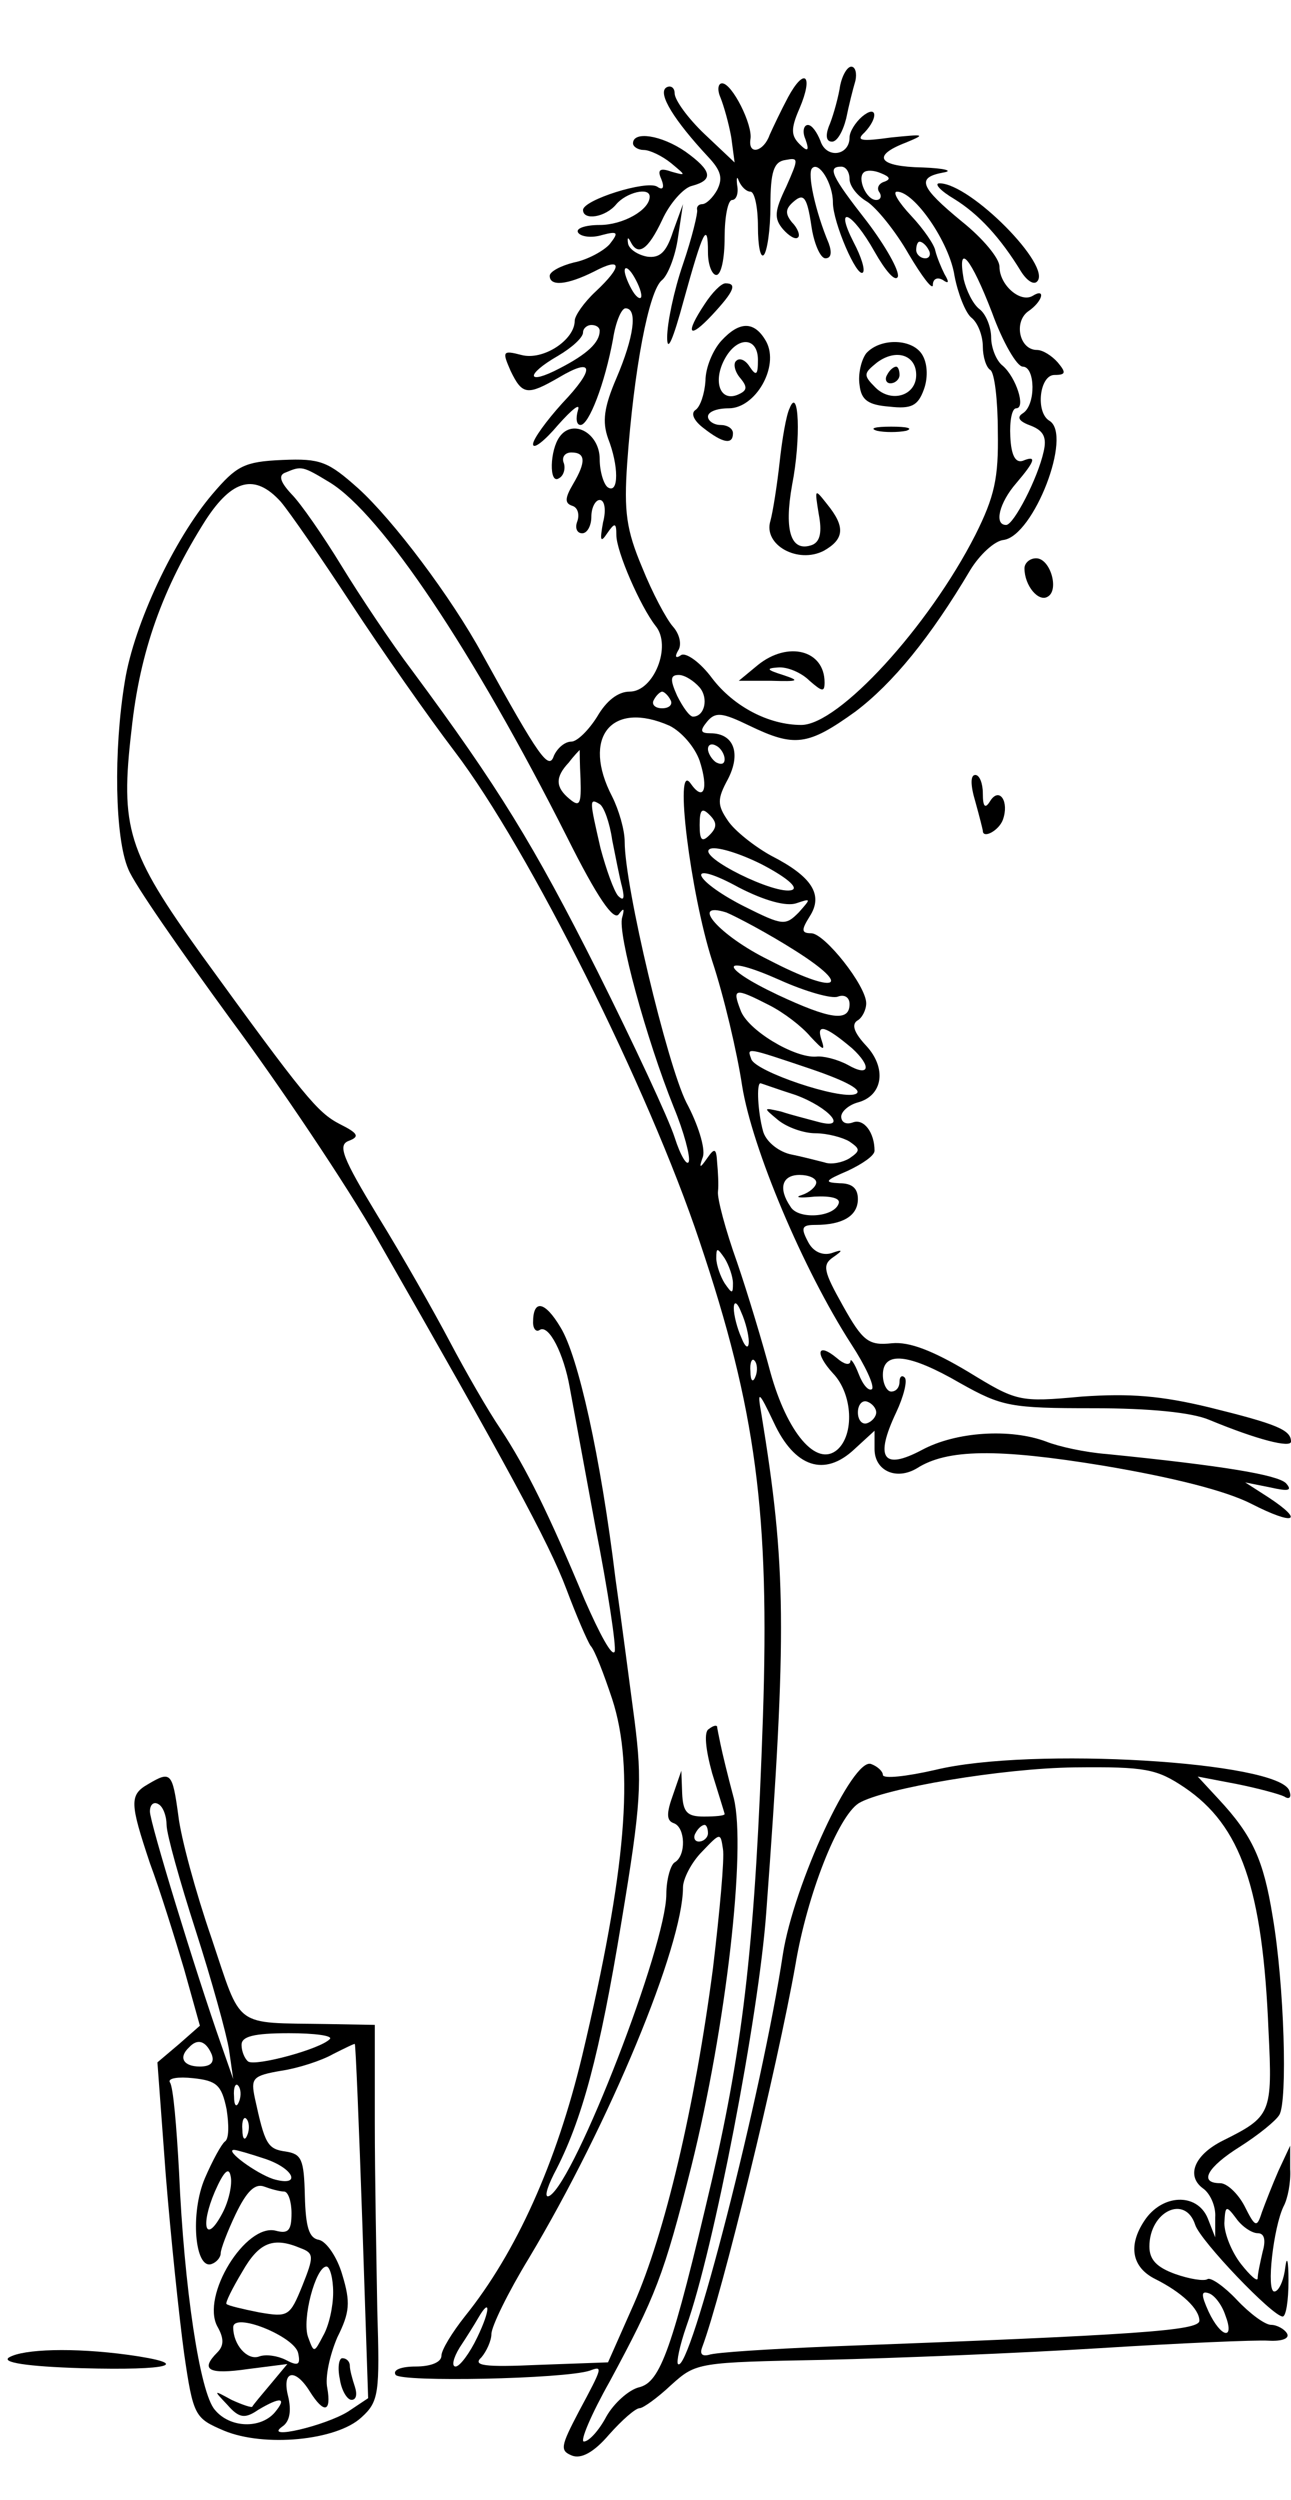 <?xml version="1.0" standalone="no"?>
<!DOCTYPE svg PUBLIC "-//W3C//DTD SVG 20010904//EN"
 "http://www.w3.org/TR/2001/REC-SVG-20010904/DTD/svg10.dtd">
<svg version="1.0" xmlns="http://www.w3.org/2000/svg"
 width="155pt" height="300pt" viewBox="0 0 155 300"
 preserveAspectRatio="xMidYMid meet">
<g transform="translate(0,300) scale(0.1,-0.1)"
fill="#000000" stroke="none">
<path d="M1008 2893 c-3 -16 -9 -36 -13 -45 -4 -11 -3 -18 4 -18 6 0 13 12 17
28 3 15 8 35 11 45 2 9 0 17 -5 17 -5 0 -12 -12 -14 -27z"/>
<path d="M946 2883 c-8 -15 -18 -36 -22 -45 -7 -20 -26 -25 -23 -5 3 17 -22
67 -34 67 -5 0 -6 -8 -2 -17 4 -10 10 -31 13 -48 l4 -30 -36 34 c-20 19 -36
41 -36 49 0 7 -5 10 -10 7 -11 -7 10 -40 50 -83 16 -17 18 -26 11 -40 -5 -9
-13 -17 -18 -17 -4 0 -7 -3 -6 -7 1 -3 -6 -33 -17 -65 -11 -32 -19 -71 -19
-88 0 -19 7 -3 20 45 23 83 29 96 29 57 0 -15 5 -27 10 -27 6 0 10 20 10 45 0
25 4 45 9 45 5 0 8 8 6 18 -1 9 0 11 2 5 3 -7 9 -13 14 -13 5 0 9 -19 9 -42 0
-23 3 -38 7 -34 4 4 8 30 8 59 0 41 4 53 18 55 16 3 16 2 1 -32 -14 -29 -15
-38 -4 -51 7 -8 15 -13 18 -10 3 2 0 11 -7 18 -9 11 -8 17 3 26 11 9 15 4 20
-29 3 -22 11 -40 17 -40 7 0 8 7 4 18 -16 38 -26 84 -20 90 8 9 25 -18 25 -41
0 -24 29 -91 36 -84 3 3 -2 19 -11 36 -24 47 -2 37 25 -11 13 -23 25 -37 28
-30 2 7 -15 37 -37 66 -43 55 -48 66 -31 66 6 0 10 -7 10 -15 0 -8 9 -20 21
-27 11 -7 34 -35 50 -63 16 -27 29 -44 29 -37 0 7 5 10 12 6 7 -5 8 -3 2 7 -4
8 -9 20 -11 28 -1 7 -14 26 -29 42 -15 16 -23 29 -17 29 21 0 63 -61 69 -101
4 -21 13 -44 20 -50 8 -6 14 -22 14 -35 0 -12 4 -25 9 -28 5 -3 9 -36 9 -74 1
-56 -4 -78 -27 -124 -56 -110 -164 -228 -209 -228 -39 0 -81 22 -107 56 -14
19 -31 31 -37 28 -7 -5 -8 -2 -4 5 5 7 2 20 -6 29 -8 9 -25 41 -37 71 -19 45
-22 67 -18 125 8 112 26 208 42 220 7 6 16 29 19 51 l6 40 -12 -33 c-8 -25
-16 -32 -31 -30 -11 2 -22 9 -23 16 -1 7 0 8 3 2 9 -18 21 -10 38 26 9 20 26
39 36 41 26 7 24 18 -8 41 -29 20 -63 25 -63 10 0 -4 6 -8 13 -8 7 0 22 -7 33
-16 18 -15 18 -15 0 -10 -14 5 -17 2 -12 -9 4 -10 2 -14 -5 -9 -13 8 -89 -16
-89 -28 0 -13 27 -9 40 7 12 14 40 21 40 9 0 -16 -32 -34 -60 -34 -17 0 -29
-4 -26 -9 3 -5 16 -7 29 -3 19 5 20 3 9 -11 -7 -8 -27 -19 -43 -22 -16 -4 -29
-11 -29 -16 0 -13 21 -11 53 5 34 18 35 7 2 -24 -14 -13 -25 -29 -25 -35 0
-23 -38 -48 -64 -41 -23 6 -23 4 -13 -19 14 -29 20 -30 58 -8 42 25 44 11 4
-31 -19 -21 -35 -43 -35 -49 0 -7 14 4 30 23 17 19 27 27 24 18 -3 -10 -2 -18
3 -18 10 0 29 49 39 103 3 20 10 37 15 37 15 0 10 -35 -11 -84 -15 -35 -17
-52 -10 -72 13 -33 13 -67 0 -59 -5 3 -10 19 -10 34 0 31 -32 49 -48 27 -12
-16 -13 -58 -1 -50 6 3 8 12 6 18 -3 7 1 13 9 13 17 0 18 -11 2 -38 -10 -17
-10 -23 -1 -26 7 -2 9 -11 6 -19 -3 -8 0 -14 6 -14 6 0 11 9 11 20 0 11 5 20
10 20 6 0 8 -12 4 -27 -4 -22 -3 -25 5 -13 9 13 11 13 11 -2 0 -20 29 -86 47
-109 20 -24 -2 -79 -31 -79 -14 0 -28 -11 -39 -30 -10 -16 -24 -30 -31 -30 -8
0 -17 -8 -21 -17 -6 -18 -17 -3 -86 122 -37 68 -107 161 -149 199 -36 32 -45
36 -91 34 -46 -2 -55 -7 -84 -41 -46 -54 -94 -156 -105 -224 -14 -84 -12 -189
4 -226 7 -18 63 -98 122 -179 60 -81 140 -200 177 -265 154 -269 206 -364 227
-420 12 -32 25 -62 29 -68 5 -5 16 -34 26 -64 27 -83 17 -205 -36 -428 -31
-129 -79 -236 -141 -313 -15 -19 -28 -40 -28 -47 0 -8 -13 -13 -31 -13 -17 0
-28 -4 -24 -10 6 -9 202 -5 233 5 16 6 16 5 -13 -49 -22 -42 -23 -47 -8 -53
11 -4 26 4 44 25 16 18 32 32 37 32 4 0 21 12 38 28 30 27 32 27 184 30 85 2
234 8 330 14 96 6 188 10 203 9 17 -1 26 3 22 9 -3 5 -12 10 -19 10 -7 0 -25
13 -41 30 -15 16 -31 27 -35 25 -4 -3 -22 0 -39 6 -22 8 -31 17 -31 33 0 42
43 63 55 26 6 -19 93 -110 105 -110 4 0 7 19 7 43 0 25 -2 31 -4 15 -2 -16 -8
-28 -13 -28 -10 0 -1 77 11 102 5 9 9 29 8 45 l0 28 -14 -30 c-7 -16 -16 -39
-20 -50 -6 -19 -8 -18 -21 8 -8 15 -21 27 -29 27 -26 0 -16 19 24 44 22 14 43
31 47 38 10 16 6 156 -8 238 -11 68 -24 97 -65 141 l-25 27 47 -9 c25 -5 51
-12 57 -15 6 -4 9 -1 6 7 -12 35 -310 53 -425 25 -35 -8 -63 -11 -63 -6 0 4
-6 10 -14 13 -22 9 -93 -145 -106 -228 -25 -166 -112 -506 -126 -492 -2 2 2
22 10 45 33 92 87 373 96 497 25 338 24 416 -6 599 -5 28 -3 27 15 -11 25 -54
61 -66 97 -32 l24 22 0 -22 c0 -26 26 -38 51 -23 36 23 96 24 224 3 83 -14
147 -30 178 -46 51 -26 64 -21 20 8 l-28 18 30 -6 c22 -5 27 -4 19 5 -10 10
-75 21 -215 35 -26 2 -58 9 -73 15 -43 16 -108 12 -149 -10 -47 -25 -57 -10
-31 45 9 19 14 39 10 42 -3 3 -6 1 -6 -5 0 -7 -4 -12 -10 -12 -5 0 -10 9 -10
20 0 29 31 26 93 -10 50 -28 60 -30 160 -30 67 0 118 -5 139 -14 58 -24 98
-34 98 -26 0 14 -17 21 -98 41 -58 14 -95 17 -153 13 -76 -7 -78 -6 -137 30
-42 25 -70 36 -91 34 -28 -3 -35 2 -59 45 -23 41 -25 49 -12 58 13 9 12 10 -2
5 -11 -3 -22 2 -28 14 -9 17 -7 20 9 20 33 0 51 11 51 31 0 13 -7 19 -22 19
-19 1 -18 3 10 15 17 8 32 18 32 24 0 22 -13 39 -26 34 -8 -3 -14 0 -14 7 0 6
9 14 20 17 30 8 35 41 10 68 -14 15 -18 25 -11 30 6 3 11 13 11 21 0 21 -50
84 -66 84 -12 0 -12 4 -2 20 17 26 3 48 -46 73 -20 11 -44 30 -52 42 -13 19
-13 26 0 50 16 31 7 55 -21 55 -12 0 -13 3 -4 14 10 12 18 11 51 -5 54 -26 70
-24 127 17 45 34 90 89 138 170 11 18 29 35 40 36 36 5 83 126 55 143 -17 10
-12 55 6 55 14 0 14 3 4 15 -7 8 -18 15 -25 15 -21 0 -28 33 -11 46 18 12 22
29 6 19 -15 -9 -40 13 -40 35 0 10 -20 34 -45 54 -51 42 -55 53 -22 59 12 2 1
5 -25 6 -54 1 -62 14 -20 30 24 10 22 10 -18 6 -36 -5 -43 -4 -32 6 17 18 15
34 -3 19 -8 -7 -15 -18 -15 -25 0 -22 -28 -26 -35 -4 -4 10 -10 19 -15 19 -5
0 -7 -8 -3 -17 5 -14 3 -16 -7 -6 -10 10 -11 18 0 43 17 40 6 50 -14 13z m116
-101 c-7 -2 -10 -8 -6 -13 3 -5 1 -9 -4 -9 -12 0 -23 26 -15 33 3 3 12 3 21
-1 10 -4 12 -7 4 -10z m53 -82 c3 -5 1 -10 -4 -10 -6 0 -11 5 -11 10 0 6 2 10
4 10 3 0 8 -4 11 -10z m76 -75 c13 -36 30 -65 37 -65 15 0 16 -46 0 -56 -8 -5
-4 -10 10 -15 15 -6 19 -14 15 -31 -7 -32 -36 -88 -45 -88 -15 0 -8 27 12 50
23 27 25 34 8 27 -9 -3 -14 7 -15 29 -1 19 2 34 7 34 12 0 0 37 -16 51 -8 6
-14 22 -14 34 0 12 -6 28 -14 34 -8 6 -16 23 -19 36 -8 46 9 25 34 -40z m-421
20 c0 -5 -5 -3 -10 5 -5 8 -10 20 -10 25 0 6 5 3 10 -5 5 -8 10 -19 10 -25z
m-50 -42 c0 -14 -15 -28 -48 -45 -40 -21 -42 -8 -2 15 17 10 30 22 30 28 0 5
5 9 10 9 6 0 10 -3 10 -7z m-324 -182 c62 -38 172 -202 285 -426 36 -72 56
-101 62 -92 6 8 7 7 4 -4 -6 -18 29 -146 62 -228 12 -29 20 -59 18 -65 -2 -6
-10 7 -17 29 -7 22 -49 112 -93 200 -76 151 -119 221 -222 360 -25 33 -63 90
-85 126 -22 36 -49 75 -60 86 -14 15 -16 23 -7 26 19 8 20 8 53 -12z m-59 -23
c11 -13 49 -68 85 -123 36 -55 92 -135 124 -177 89 -117 233 -405 294 -588 68
-202 84 -327 76 -570 -9 -266 -23 -390 -61 -555 -48 -205 -62 -244 -88 -250
-12 -3 -30 -19 -39 -35 -9 -17 -21 -30 -27 -30 -5 0 9 33 31 72 55 102 65 127
98 258 42 169 66 381 51 442 -7 26 -14 55 -16 65 -2 10 -4 19 -4 21 -1 2 -5 1
-10 -3 -6 -3 -4 -24 4 -53 8 -26 15 -48 15 -49 0 -2 -11 -3 -25 -3 -20 0 -25
5 -26 28 l-1 27 -10 -29 c-8 -22 -8 -31 1 -34 14 -5 15 -39 1 -47 -5 -3 -10
-21 -10 -38 0 -62 -109 -343 -140 -362 -7 -4 -4 8 5 26 34 64 55 144 81 302
24 144 25 169 16 241 -6 45 -16 122 -23 171 -18 148 -45 268 -66 302 -19 32
-33 34 -33 6 0 -8 4 -12 8 -9 11 7 29 -29 36 -69 3 -16 17 -92 31 -168 15 -76
25 -143 23 -149 -3 -7 -18 21 -36 62 -43 103 -70 158 -101 205 -15 22 -42 69
-61 105 -19 36 -57 103 -86 150 -43 71 -49 86 -35 91 13 5 11 9 -11 20 -27 14
-42 32 -166 203 -89 124 -98 152 -84 271 10 93 37 169 89 251 32 49 59 56 90
22z m503 -223 c11 -13 6 -35 -8 -35 -4 0 -12 11 -19 25 -9 20 -8 25 2 25 7 0
18 -7 25 -15z m-35 -15 c3 -5 -1 -10 -10 -10 -9 0 -13 5 -10 10 3 6 8 10 10
10 2 0 7 -4 10 -10z m-1 -31 c14 -7 30 -25 36 -42 11 -34 5 -50 -11 -27 -20
28 0 -132 26 -213 14 -42 30 -110 36 -150 12 -75 73 -220 131 -310 17 -26 28
-50 25 -54 -4 -3 -11 5 -16 18 -5 13 -10 20 -10 15 -1 -5 -8 -3 -16 4 -24 20
-27 6 -5 -18 24 -25 26 -74 5 -92 -25 -21 -60 21 -80 93 -9 34 -27 94 -40 132
-14 39 -24 77 -23 85 1 8 0 24 -1 35 -1 17 -3 18 -12 5 -9 -13 -10 -12 -5 2 3
10 -6 39 -20 65 -23 46 -74 259 -74 313 0 14 -7 38 -15 54 -37 71 -1 116 69
85z m66 -40 c0 -6 -4 -7 -10 -4 -5 3 -10 11 -10 16 0 6 5 7 10 4 6 -3 10 -11
10 -16z m-173 -24 c1 -30 -1 -34 -13 -24 -17 14 -18 26 -1 44 6 8 12 14 13 15
0 0 0 -16 1 -35z m38 -73 c4 -20 9 -46 12 -57 3 -13 2 -17 -5 -10 -5 6 -14 31
-21 57 -13 57 -14 61 -1 53 5 -3 12 -22 15 -43z m117 6 c-9 -9 -12 -7 -12 12
0 19 3 21 12 12 9 -9 9 -15 0 -24z m99 -66 c-19 -7 -114 40 -99 49 6 4 34 -4
62 -18 29 -15 45 -28 37 -31z m5 -16 c18 6 18 6 3 -11 -16 -16 -19 -16 -65 7
-26 13 -49 29 -52 37 -2 7 16 2 45 -14 31 -16 57 -23 69 -19z m-1 -57 c71 -45
49 -53 -32 -11 -59 29 -96 71 -51 57 12 -5 50 -25 83 -46z m51 -55 c8 3 14 -1
14 -9 0 -22 -24 -18 -86 11 -72 34 -70 50 2 18 31 -14 63 -23 70 -20z m-83
-10 c18 -9 40 -26 50 -38 16 -17 18 -18 13 -3 -6 19 5 16 37 -11 24 -22 21
-35 -5 -20 -13 7 -30 11 -38 10 -26 -2 -83 32 -91 56 -10 26 -7 27 34 6z m51
-77 c44 -15 63 -26 53 -30 -19 -7 -120 27 -125 42 -5 14 -8 15 72 -12z m-19
-31 c41 -15 65 -43 26 -32 -11 3 -31 8 -43 12 -22 5 -22 5 -4 -10 11 -9 31
-16 45 -16 14 0 33 -5 41 -10 13 -9 13 -11 0 -20 -8 -5 -22 -8 -30 -5 -8 2
-27 7 -42 10 -15 4 -29 16 -32 28 -6 22 -8 57 -3 57 1 0 20 -7 42 -14z m25
-105 c0 -5 -8 -12 -17 -15 -10 -3 -3 -4 15 -2 20 1 31 -2 29 -8 -5 -17 -49
-20 -58 -4 -15 22 -10 38 11 38 11 0 20 -4 20 -9z m-100 -121 c0 -13 -1 -13
-10 0 -5 8 -10 22 -10 30 0 13 1 13 10 0 5 -8 10 -22 10 -30z m19 -70 c0 -9
-4 -8 -9 5 -5 11 -9 27 -9 35 0 9 4 8 9 -5 5 -11 9 -27 9 -35z m8 -42 c-3 -8
-6 -5 -6 6 -1 11 2 17 5 13 3 -3 4 -12 1 -19z m145 -43 c0 -5 -5 -11 -11 -13
-6 -2 -11 4 -11 13 0 9 5 15 11 13 6 -2 11 -8 11 -13z m370 -450 c68 -46 94
-121 101 -292 5 -100 3 -103 -55 -132 -34 -17 -44 -42 -24 -57 9 -6 16 -22 15
-35 l0 -24 -9 23 c-13 31 -55 29 -76 -3 -20 -30 -15 -56 13 -70 32 -16 53 -36
53 -50 0 -12 -72 -17 -445 -31 -71 -3 -136 -7 -144 -10 -8 -2 -11 1 -8 9 24
64 90 335 112 459 14 84 51 178 76 194 30 18 173 42 259 43 86 1 99 -2 132
-24z m-572 -55 c0 -5 -5 -10 -11 -10 -5 0 -7 5 -4 10 3 6 8 10 11 10 2 0 4 -4
4 -10z m6 -162 c-22 -168 -58 -319 -95 -403 l-31 -70 -83 -3 c-66 -3 -80 -1
-69 9 6 7 12 20 12 28 0 9 20 50 45 91 97 162 185 375 185 445 0 10 10 30 23
43 22 23 22 23 25 3 2 -11 -4 -76 -12 -143z m654 -318 c8 0 10 -8 6 -22 -3
-13 -6 -27 -6 -32 0 -5 -9 3 -20 17 -11 14 -20 36 -20 49 1 21 2 22 14 6 7
-10 19 -18 26 -18z m-39 -98 c12 -31 -5 -28 -20 4 -9 20 -9 25 0 22 7 -2 16
-14 20 -26z m-898 -27 c-9 -19 -21 -35 -26 -35 -5 0 -3 10 5 23 8 12 18 28 22
35 15 26 15 10 -1 -23z"/>
<path d="M1146 2761 c29 -18 55 -46 80 -87 7 -11 15 -16 19 -12 19 18 -80 118
-117 118 -7 0 1 -9 18 -19z"/>
<path d="M846 2635 c-24 -36 -19 -43 9 -13 27 29 30 38 16 38 -5 0 -16 -11
-25 -25z"/>
<path d="M866 2591 c-10 -11 -19 -32 -19 -48 -1 -15 -6 -31 -12 -35 -6 -4 -2
-13 10 -22 23 -18 35 -20 35 -6 0 6 -7 10 -15 10 -8 0 -15 5 -15 10 0 6 11 10
25 10 32 0 61 50 45 80 -14 25 -32 25 -54 1z m44 -23 c0 -18 -2 -20 -10 -8 -5
8 -12 11 -16 7 -4 -3 -2 -13 5 -21 9 -11 8 -15 -4 -20 -21 -8 -29 17 -15 43
15 28 40 27 40 -1z"/>
<path d="M1040 2576 c-6 -8 -10 -25 -8 -38 2 -18 10 -24 36 -26 26 -3 34 1 41
20 5 13 5 30 -1 41 -11 21 -51 22 -68 3z m60 -26 c0 -25 -30 -34 -49 -15 -15
15 -14 17 2 30 23 17 47 9 47 -15z"/>
<path d="M1065 2550 c-3 -5 -1 -10 4 -10 6 0 11 5 11 10 0 6 -2 10 -4 10 -3 0
-8 -4 -11 -10z"/>
<path d="M948 2510 c-4 -8 -9 -37 -12 -65 -3 -27 -8 -59 -11 -70 -9 -29 33
-52 64 -36 25 14 26 29 4 56 -15 19 -15 19 -10 -12 4 -21 2 -33 -8 -37 -25 -9
-34 16 -24 72 11 56 8 120 -3 92z"/>
<path d="M1053 2483 c9 -2 25 -2 35 0 9 3 1 5 -18 5 -19 0 -27 -2 -17 -5z"/>
<path d="M1230 2318 c0 -21 17 -41 28 -34 14 8 3 46 -14 46 -8 0 -14 -6 -14
-12z"/>
<path d="M910 2202 l-23 -19 39 0 c33 -1 35 0 14 7 -19 6 -21 8 -6 9 11 1 28
-6 38 -16 15 -13 18 -14 18 -2 0 39 -44 50 -80 21z"/>
<path d="M1171 2038 c5 -18 9 -34 9 -35 0 -10 19 0 24 13 8 22 -4 40 -15 23
-6 -10 -9 -8 -9 9 0 12 -4 22 -9 22 -6 0 -6 -12 0 -32z"/>
<path d="M178 859 c-23 -13 -22 -23 2 -95 12 -32 30 -90 41 -127 l19 -68 -25
-22 -26 -22 10 -135 c6 -74 16 -170 22 -214 11 -76 13 -78 48 -93 48 -20 135
-12 165 16 21 19 22 29 19 128 -1 60 -3 161 -3 226 l0 117 -57 1 c-114 2 -102
-7 -139 103 -19 55 -37 121 -40 148 -7 51 -9 53 -36 37z m22 -49 c0 -11 16
-68 35 -127 19 -59 37 -124 40 -143 l5 -35 -14 40 c-32 91 -86 268 -86 281 0
9 5 12 10 9 6 -3 10 -15 10 -25z m196 -257 c-11 -12 -89 -33 -98 -27 -4 3 -8
12 -8 20 0 10 14 14 57 14 31 0 53 -3 49 -7z m-142 -18 c4 -10 -1 -15 -14 -15
-20 0 -26 11 -13 23 10 11 20 8 27 -8z m181 -202 l7 -211 -24 -16 c-27 -17
-103 -35 -79 -18 9 6 11 19 7 36 -8 31 8 35 26 6 17 -27 26 -25 21 4 -3 13 3
40 12 61 15 30 16 42 6 75 -6 21 -19 40 -28 42 -12 2 -16 15 -17 53 -1 44 -4
50 -23 53 -22 3 -25 9 -37 64 -5 24 -3 27 32 33 20 3 48 12 62 20 14 7 26 13
26 12 1 -1 5 -97 9 -214z m-163 136 c3 -19 3 -36 -2 -39 -4 -3 -15 -23 -24
-44 -18 -42 -12 -110 8 -103 6 2 11 8 11 13 0 5 8 26 18 47 13 27 23 37 34 33
8 -3 19 -6 24 -6 5 0 9 -12 9 -26 0 -21 -4 -25 -19 -21 -36 9 -90 -78 -70
-115 8 -14 8 -23 0 -31 -21 -21 -11 -27 37 -20 l47 6 -20 -24 c-11 -13 -21
-25 -22 -27 0 -2 -12 2 -25 8 -22 12 -22 12 -5 -6 14 -16 21 -17 37 -6 27 16
35 15 20 -3 -17 -20 -54 -19 -72 3 -18 20 -37 147 -43 285 -3 55 -7 103 -11
108 -3 5 10 7 28 5 28 -3 34 -8 40 -37z m15 9 c-3 -8 -6 -5 -6 6 -1 11 2 17 5
13 3 -3 4 -12 1 -19z m10 -40 c-3 -8 -6 -5 -6 6 -1 11 2 17 5 13 3 -3 4 -12 1
-19z m22 -29 c35 -12 43 -34 9 -24 -21 7 -59 35 -47 35 3 0 20 -5 38 -11z
m-52 -65 c-20 -38 -27 -16 -9 26 11 25 17 30 19 18 2 -9 -2 -29 -10 -44z m94
-42 c16 -6 16 -10 2 -45 -15 -37 -17 -38 -52 -32 -20 4 -37 8 -39 10 -2 1 7
19 19 39 20 35 37 42 70 28z m39 -53 c0 -17 -5 -40 -12 -52 -11 -21 -11 -21
-18 -2 -8 21 9 85 22 85 4 0 8 -14 8 -31z m-42 -73 c3 -14 0 -16 -15 -8 -10 5
-24 7 -32 4 -14 -5 -31 14 -31 35 0 19 74 -11 78 -31z"/>
<path d="M408 145 c2 -14 9 -25 14 -25 6 0 7 7 4 16 -3 9 -6 20 -6 25 0 5 -4
9 -9 9 -4 0 -6 -11 -3 -25z"/>
<path d="M11 171 c-10 -6 21 -11 87 -13 107 -3 135 5 56 16 -66 9 -126 7 -143
-3z"/>
</g>
</svg>
